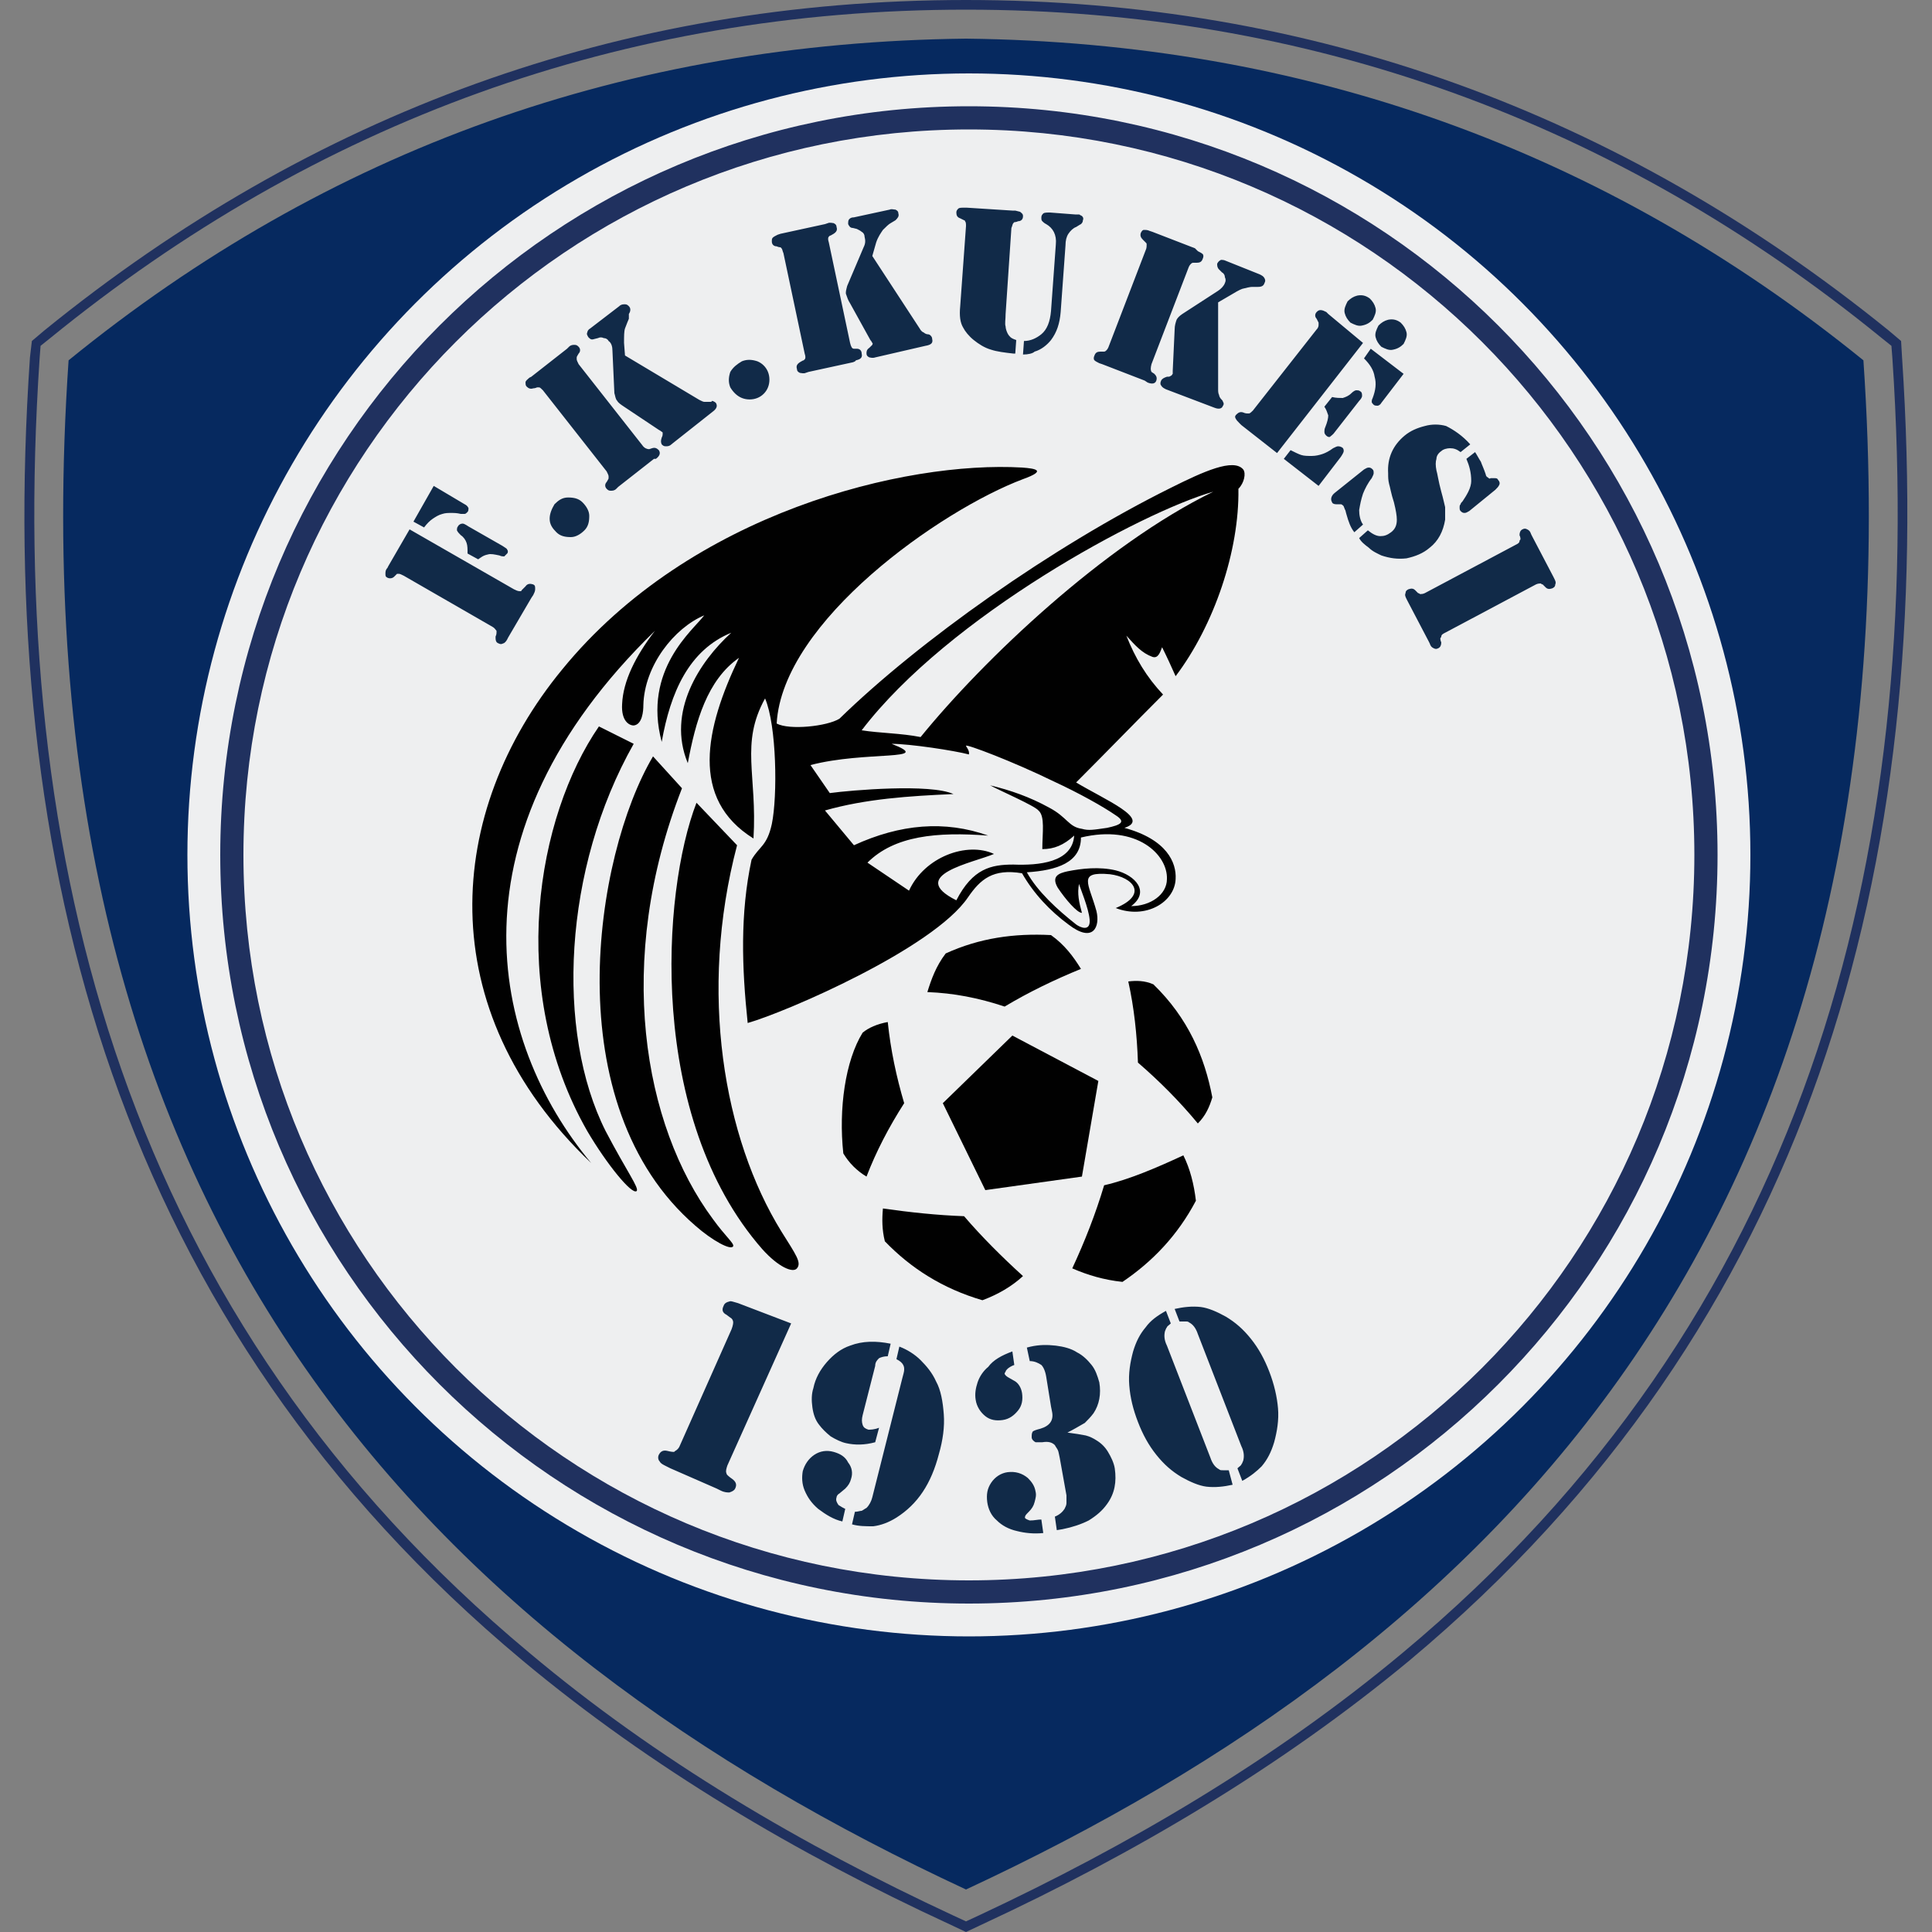 <?xml version="1.0" encoding="utf-8"?>
<!-- Generator: Adobe Illustrator 21.1.0, SVG Export Plug-In . SVG Version: 6.00 Build 0)  -->
<svg version="1.1" id="Layer_1" xmlns="http://www.w3.org/2000/svg" xmlns:xlink="http://www.w3.org/1999/xlink" x="0px" y="0px"
	 viewBox="0 0 200 200" style="enable-background:new 0 0 200 200;" xml:space="preserve">
<rect x="0" y="0" width="200" height="200" fill="#808080" stroke="none"/>
<style type="text/css">
	.st0{fill:#20315F;}
	.st1{fill:url(#SVGID_1_);}
	.st2{fill:#EEEFF0;}
	.st3{fill:#010101;}
	.st4{fill:#112A48;}
</style>
<g>
	<path class="st0" d="M196.9,37l-0.1-1.7l-1.3-1.1C167.7,11.7,135.8,0,100,0C64.2,0,32.3,11.7,4.6,34.2l-1.3,1.1L3.1,37
		c-3.6,52.7,9.3,100.1,51,134.9c13.3,11.1,28.4,20,44.2,27.3l0,0l1.7,0.8l1.7-0.8c15.7-7.3,30.8-16.2,44.2-27.3
		C187.5,137.1,200.4,89.8,196.9,37z M145.2,171.1c-13.3,11.1-28.3,19.9-43.9,27.2l-1.3,0.6l-1.3-0.6l0,0
		c-15.7-7.3-30.7-16.1-43.9-27.2C13.4,136.6,0.6,89.6,4.1,37.1l0.1-1.3l1-0.8C32.7,12.6,64.5,1,100,1c35.5,0,67.3,11.6,94.8,34
		l1,0.8l0.1,1.3C199.4,89.6,186.6,136.6,145.2,171.1z"/>
	
		<radialGradient id="SVGID_1_" cx="1.389" cy="198.614" r="0.962" gradientTransform="matrix(72 0 0 -72 0 14400)" gradientUnits="userSpaceOnUse">
		<stop  offset="0" style="stop-color:#173B6A"/>
		<stop  offset="0.812" style="stop-color:#254A74"/>
		<stop  offset="1" style="stop-color:#06295F"/>
	</radialGradient>
	<path class="st1" d="M100,195.6c-54.6-25.4-99-68.9-92.9-158.3C34,15.4,65,4.4,100,4c35,0.4,66,11.5,92.9,33.3
		C199,126.7,154.6,170.2,100,195.6z M100.3,7.6c44.7,0,80.9,36.2,80.9,80.9s-36.2,80.9-80.9,80.9s-80.9-36.2-80.9-80.9
		C19.4,43.8,55.6,7.6,100.3,7.6z"/>
	<circle class="st2" cx="100.3" cy="88.5" r="80.9"/>
	<path class="st0" d="M100.3,11c-42.8,0-77.5,34.7-77.5,77.5c0,42.8,34.7,77.5,77.5,77.5c42.8,0,77.5-34.7,77.5-77.5
		C177.8,45.7,143.1,11,100.3,11z M100.3,163.6c-41.5,0-75.1-33.6-75.1-75.1c0-41.5,33.6-75.1,75.1-75.1c41.5,0,75.1,33.6,75.1,75.1
		C175.4,130,141.8,163.6,100.3,163.6z"/>
	<g>
		<path class="st3" d="M99.8,125.9L99.8,125.9c-2.8-0.1-5.6-0.4-8.4-0.8c-0.1,1.1-0.1,2.2,0.2,3.4c2.7,2.8,6,4.9,10.1,6.1
			c1.6-0.6,3-1.4,4.2-2.5C103.7,130.1,101.6,128,99.8,125.9z"/>
		<path class="st3" d="M93.6,114.2c-0.8-2.7-1.4-5.5-1.7-8.4c-1.1,0.2-2,0.6-2.6,1.1c-1.8,2.9-2.5,7.9-2,12.5c0.6,1,1.4,1.8,2.4,2.4
			C90.7,119.2,92,116.7,93.6,114.2L93.6,114.2z"/>
		<polygon class="st3" points="104,104.1 104,104.1 104,104.1 		"/>
		<path class="st3" d="M73.8,126.2c-7.2-9.7-10.2-26.7-3.2-44.6l-3-3.3c-6.1,10.3-10.1,36.1,4.4,48.6c1.7,1.5,3.7,2.6,3.9,2.1
			C76,128.7,75.1,128,73.8,126.2L73.8,126.2z"/>
		<path class="st3" d="M80.9,127.5c-6-9.7-8.6-24.8-4.6-40l-4.2-4.4c-3.6,9.3-5.1,32.6,6.8,46.2c1.7,1.9,3.2,2.5,3.6,2
			C83,130.7,82.4,129.9,80.9,127.5L80.9,127.5z"/>
		<path class="st3" d="M65.6,77L62,75.2c-6.4,9.3-9.6,27.2-1.2,41.9c2,3.4,4.6,6.6,5.1,6.2c0.3-0.3-1-2-3.2-6.2
			C57.5,106.8,58.3,89.9,65.6,77z"/>
		<path class="st3" d="M108.8,96.8c-3.8-0.2-7.4,0.3-10.9,1.9c-1,1.3-1.5,2.7-1.9,4c2.7,0.1,5.3,0.6,8,1.5c2.5-1.5,5.2-2.8,7.9-3.9
			C111.1,99,110.2,97.8,108.8,96.8z"/>
		<polygon class="st3" points="113.7,111.9 104.8,107.2 97.6,114.2 102,123.2 107,122.5 112,121.8 		"/>
		<path class="st3" d="M128.7,48.6c-1-1.2-4.1,0.2-7.5,1.9c-12.3,6.1-26.1,15.9-34.3,23.9c-1.3,0.8-5.2,1.2-6.5,0.5
			c0.6-10.6,17-22.1,25.5-25.3c2.5-0.9,1.3-1.1-0.1-1.2C93.8,47.7,71.5,53,58.2,69.3c-12.1,14.7-13.7,35.2,3,51.1l0,0
			c-10.6-12.7-15-34.1,6.6-55.1c-2,2.6-3.3,5.2-3.4,7.6c-0.1,1.7,0.7,2.2,1.2,2.2c0.9-0.1,1-1.5,1-2.1c0.1-4.1,3.2-8,6.3-9.3
			c-1.1,1.5-6.4,5.6-4.4,13.1c0.9-5.1,2.8-9.5,7.2-11.3c-3.3,3-6.7,8.2-4.5,13.5c0.8-4.3,2-8.6,5.3-10.9C73,75.4,71.4,82.7,78,86.8
			c0.4-6.6-1.4-9.8,1.2-14.5c1.2,2.8,1.3,10.1,0.7,13c-0.5,2.3-1.3,2.3-2.1,3.7c-1.2,5.6-1,11.2-0.4,16.9c3.9-1.1,19.2-7.7,22.8-13
			c1.3-1.9,2.6-3,5.6-2.5c1.2,2.1,2.9,3.9,4.8,5.3c2.6,2,3.3,0.2,2.9-1.4c-0.8-2.9-2-4.1,1.4-3.8c2.4,0.3,4,2.1,0.6,3.5
			c3.1,1.2,6.1-0.6,6.2-3c0.1-1.7-0.9-4.1-5.3-5.3c2.8-0.9-2-2.9-5-4.7c3-3,6-6.1,9-9.1c-1.7-1.8-2.9-3.8-3.8-6.1
			c0.9,1,1.6,1.8,2.7,2.2c0.6,0.2,0.8-0.5,1-1c0.5,1,1,2.1,1.4,3c4-5.3,6.6-13,6.5-19.4C128.8,50,129,49,128.7,48.6z M120.8,91
			c0,1.6-1.7,2.8-3.7,2.8c2-1.5,0.4-3.2-1.6-3.7c-1.7-0.4-3.5-0.2-5,0.1c-0.9,0.2-1.7,0.5-1,1.7h0c0.8,1.2,2,2.6,2.5,2.6
			c-0.3-1.1-0.5-2-0.3-3c0.1,0.4,1,2.5,1.1,3.7c0.1,1.3-1,0.8-1.4,0.5c-1.9-1.5-4-3.4-5.1-5.4c3.1-0.2,5.6-1,5.6-3.6
			C117.7,85.3,120.9,88.5,120.8,91z M115.5,84.4c1.1,0.7,0.5,1-0.9,1.3c-1.4,0.2-1.9,0.3-2.6,0.1c-1.4-0.2-1.5-1.2-3.4-2.2
			c-2-1.1-4-1.8-6.1-2.3c0.9,0.5,4.6,2.1,5,2.6c0.7,0.6,0.4,2.3,0.4,4c1.2,0,2.2-0.4,3.3-1.4c-0.2,2.8-3.7,3.1-6.3,3
			c-2.3,0-4.2,0.4-5.9,3.7c-5.2-2.6,1.8-3.9,3.9-4.8c-2.8-1.3-7.2,0.3-8.8,3.8l-4.3-2.9c2.8-2.8,7.2-3.2,12.5-2.8
			c-4.5-1.6-9.1-1.2-13.9,1l-3-3.6c4.2-1.2,8.7-1.5,13.3-1.7c-2.4-1.1-10.6-0.4-12.8-0.1l-2-2.9c5.7-1.5,13-0.4,8.4-2.2
			c1.9,0,6.5,0.7,8,1.1c0.1-0.4-0.3-0.8-0.3-0.9c0-0.2,4.8,1.6,9.1,3.7C111.7,82.1,114.2,83.5,115.5,84.4z M95.3,76.3
			c-2-0.4-4.2-0.4-6.1-0.7c9-11.8,29-22.6,36.4-24.7C114.3,56.4,101.8,68.3,95.3,76.3z"/>
		<path class="st3" d="M114.3,122.7L114.3,122.7c-0.9,3-2,5.8-3.3,8.6c1.6,0.7,3.3,1.2,5.2,1.4c3.1-2.1,5.7-4.8,7.6-8.4
			c-0.2-1.7-0.6-3.3-1.3-4.7C119.7,120.9,116.9,122.1,114.3,122.7z"/>
		<path class="st3" d="M116.8,101.6c0.6,2.7,0.9,5.5,1,8.4l0,0c2.2,1.9,4.3,4,6.2,6.3c0.8-0.8,1.2-1.7,1.5-2.7
			c-0.8-4.2-2.5-8.2-6.1-11.7C118.5,101.5,117.6,101.5,116.8,101.6z"/>
	</g>
	<path class="st4" d="M42.4,54.8l10.8,6.2c0.2,0.1,0.4,0.2,0.6,0.2c0.1,0,0.2,0,0.2-0.1c0,0,0.2-0.2,0.4-0.4
		c0.2-0.3,0.5-0.3,0.8-0.2c0.2,0.1,0.2,0.2,0.2,0.5c0,0.2-0.1,0.4-0.2,0.6l-0.2,0.3l-2.4,4.1l-0.1,0.2c-0.1,0.2-0.3,0.4-0.4,0.4
		c-0.2,0.1-0.3,0.1-0.5,0c-0.3-0.1-0.3-0.4-0.3-0.7c0.1-0.2,0.1-0.4,0.1-0.4c0,0,0-0.1,0-0.2c-0.1-0.1-0.2-0.3-0.4-0.4l-9.2-5.3
		c-0.2-0.1-0.4-0.2-0.5-0.2c-0.1,0-0.1,0-0.2,0c0,0-0.1,0.1-0.3,0.3c-0.2,0.2-0.5,0.2-0.7,0.1c-0.2-0.1-0.2-0.2-0.2-0.4
		c0-0.2,0-0.4,0.2-0.6l0.1-0.2L42.4,54.8L42.4,54.8z M42.8,54l2.1-3.7l3.2,1.9c0.2,0.1,0.3,0.2,0.4,0.4c0,0.1,0,0.3-0.1,0.4
		c-0.1,0.1-0.2,0.2-0.3,0.2c-0.1,0-0.2,0-0.4,0c-0.4-0.1-0.7-0.1-1-0.1c-0.3,0-0.6,0-0.9,0.1c-0.4,0.1-0.7,0.3-1,0.5
		c-0.3,0.2-0.6,0.5-0.9,0.9C43.9,54.6,42.8,54,42.8,54z M49.5,57.9l-1.1-0.6c0-0.5,0-0.8-0.1-1.1c-0.1-0.3-0.3-0.6-0.6-0.8
		c-0.2-0.2-0.3-0.3-0.4-0.5c0-0.1,0-0.3,0.1-0.4c0.1-0.2,0.3-0.3,0.5-0.3c0.1,0,0.3,0.1,0.6,0.3l3.5,2c0.3,0.2,0.5,0.3,0.5,0.4
		c0.1,0.1,0.1,0.3,0,0.4c-0.1,0.1-0.2,0.2-0.3,0.3c-0.1,0-0.3,0-0.5-0.1c-0.5-0.1-0.9-0.2-1.2-0.1C50,57.5,49.8,57.7,49.5,57.9z
		 M57.4,52.2c0.4-0.4,0.8-0.7,1.4-0.7c0.6,0,1.1,0.1,1.5,0.5c0.4,0.4,0.7,0.9,0.7,1.4c0,0.6-0.1,1.1-0.5,1.5
		c-0.4,0.4-0.9,0.7-1.4,0.7c-0.6,0-1.1-0.1-1.5-0.5c-0.4-0.4-0.7-0.8-0.7-1.4C56.9,53.2,57.1,52.7,57.4,52.2z M67.7,47.5l-3.7,2.9
		l-0.2,0.2c-0.2,0.2-0.4,0.2-0.6,0.2c-0.2,0-0.3-0.1-0.4-0.2c-0.2-0.2-0.2-0.5,0-0.7c0.1-0.2,0.2-0.3,0.2-0.4c0,0,0-0.1,0-0.2
		c0-0.1-0.1-0.3-0.2-0.5l-6.6-8.4c-0.2-0.2-0.3-0.3-0.4-0.3c-0.1,0-0.1,0-0.2,0c0,0-0.2,0.1-0.4,0.1c-0.3,0.1-0.5,0-0.7-0.2
		c-0.1-0.1-0.1-0.3-0.1-0.4c0-0.2,0.2-0.3,0.4-0.5L55,39l3.7-2.9l0.2-0.2c0.2-0.2,0.4-0.2,0.6-0.2c0.2,0,0.3,0.1,0.4,0.2
		c0.2,0.2,0.2,0.5,0,0.7c-0.1,0.2-0.2,0.3-0.2,0.4c0,0,0,0.1,0,0.2c0,0.1,0.1,0.3,0.2,0.5l6.6,8.4c0.2,0.3,0.5,0.4,0.7,0.4l0.3-0.1
		c0.3-0.1,0.5,0,0.7,0.2c0.2,0.3,0.1,0.6-0.3,0.9L67.7,47.5L67.7,47.5z M64.7,36.8l7.7,4.6c0.2,0.1,0.4,0.2,0.5,0.2
		c0.1,0,0.3,0,0.5,0c0.2,0,0.3,0,0.3-0.1c0.1,0,0.3,0.1,0.4,0.2c0.2,0.3,0.1,0.6-0.3,0.9L69.5,46c-0.2,0.2-0.4,0.2-0.6,0.2
		c-0.2,0-0.3-0.1-0.4-0.2c-0.1-0.2-0.1-0.4,0-0.7c0.1-0.2,0.1-0.3,0.1-0.4c0-0.1,0-0.2-0.1-0.2c0,0-0.1-0.1-0.3-0.2l-3.6-2.4
		c-0.3-0.2-0.6-0.4-0.7-0.6c-0.2-0.2-0.2-0.5-0.3-0.8l-0.2-4.4c0-0.4-0.1-0.8-0.4-1c-0.1-0.2-0.3-0.3-0.5-0.3
		c-0.2-0.1-0.4-0.1-0.6,0l-0.4,0.1c-0.3,0.1-0.4,0-0.6-0.2c-0.1-0.2-0.2-0.3-0.1-0.5c0-0.1,0.1-0.3,0.3-0.4l3-2.3
		c0.2-0.2,0.4-0.2,0.6-0.2c0.2,0,0.3,0.1,0.4,0.2c0.2,0.2,0.2,0.5,0,0.8L65.1,33c-0.1,0.2-0.2,0.5-0.4,1c-0.1,0.3-0.1,0.8-0.1,1.5
		L64.7,36.8L64.7,36.8z M76.8,37.4c0.5-0.2,1-0.2,1.6,0c0.5,0.2,0.9,0.6,1.1,1.1c0.2,0.5,0.2,1.1,0,1.6c-0.2,0.5-0.6,0.9-1.1,1.1
		c-0.5,0.2-1.1,0.2-1.6,0c-0.5-0.2-0.9-0.6-1.2-1.1c-0.2-0.5-0.2-1,0-1.6C75.9,38,76.3,37.7,76.8,37.4L76.8,37.4z M88.3,37.5l-4.6,1
		l-0.3,0.1c-0.2,0.1-0.5,0-0.6,0c-0.2-0.1-0.3-0.2-0.3-0.4c-0.1-0.3,0-0.5,0.3-0.7c0.2-0.1,0.3-0.2,0.4-0.2c0,0,0.1-0.1,0.1-0.1
		c0.1-0.1,0.1-0.3,0-0.6l-2.2-10.4c-0.1-0.2-0.1-0.4-0.2-0.5c-0.1-0.1-0.1-0.1-0.1-0.1c0,0-0.2,0-0.4-0.1c-0.3,0-0.5-0.2-0.5-0.5
		c0-0.2,0-0.3,0.1-0.4c0.1-0.1,0.3-0.2,0.5-0.3l0.3-0.1l4.6-1l0.3-0.1c0.2-0.1,0.5,0,0.6,0c0.2,0.1,0.3,0.2,0.3,0.4
		c0.1,0.3,0,0.5-0.3,0.7c-0.2,0.1-0.3,0.2-0.4,0.2c0,0-0.1,0.1-0.1,0.1c-0.1,0.1-0.1,0.3,0,0.6l2.2,10.4c0.1,0.4,0.2,0.6,0.4,0.6
		l0.3,0c0.3,0,0.5,0.2,0.5,0.5c0.1,0.4-0.1,0.6-0.6,0.7C88.6,37.4,88.3,37.5,88.3,37.5z M90.3,26.5l4.9,7.5c0.1,0.2,0.3,0.4,0.4,0.4
		c0.1,0.1,0.3,0.2,0.4,0.2c0.2,0,0.3,0.1,0.3,0.1c0.1,0.1,0.2,0.2,0.2,0.4c0.1,0.4-0.1,0.6-0.7,0.7L90.6,37c-0.3,0.1-0.5,0-0.6,0
		c-0.2-0.1-0.3-0.2-0.3-0.4c0-0.2,0-0.4,0.3-0.6c0.1-0.1,0.2-0.2,0.3-0.3c0-0.1,0.1-0.1,0-0.2c0,0-0.1-0.2-0.2-0.3L88,31.4
		c-0.2-0.3-0.3-0.6-0.4-0.9c-0.1-0.2,0-0.5,0.1-0.9l1.7-4c0.2-0.4,0.2-0.7,0.1-1.1c0-0.2-0.1-0.4-0.3-0.5c-0.1-0.1-0.3-0.2-0.5-0.3
		l-0.4-0.1c-0.3,0-0.4-0.2-0.5-0.4c0-0.2,0-0.4,0.1-0.5c0.1-0.1,0.2-0.2,0.5-0.2l3.7-0.8c0.2-0.1,0.4,0,0.6,0
		c0.2,0.1,0.3,0.2,0.3,0.4c0.1,0.3-0.1,0.5-0.3,0.7l-0.5,0.3c-0.2,0.1-0.5,0.4-0.8,0.7c-0.2,0.3-0.5,0.7-0.7,1.3L90.3,26.5
		L90.3,26.5z M99.4,31.7l0.6-8.3c0-0.2,0-0.4-0.1-0.5c0-0.1-0.1-0.1-0.1-0.1c0,0-0.2-0.1-0.4-0.2c-0.3-0.1-0.4-0.3-0.4-0.6
		c0-0.2,0.1-0.3,0.2-0.4c0.1-0.1,0.3-0.1,0.6-0.1l0.3,0l4.7,0.3l0.3,0l0.4,0.1c0.1,0,0.2,0.1,0.3,0.2c0.1,0.1,0.1,0.2,0.1,0.3
		c0,0.3-0.2,0.5-0.5,0.5c-0.2,0.1-0.4,0.1-0.4,0.1c0,0-0.1,0.1-0.1,0.1c-0.1,0.1-0.1,0.3-0.2,0.5l-0.6,8.9c0,0.6-0.1,1,0,1.3
		c0,0.2,0.1,0.5,0.2,0.7c0.1,0.2,0.2,0.3,0.3,0.4c0.1,0.1,0.3,0.2,0.6,0.3l-0.1,1.4l-0.2,0c-0.9-0.1-1.7-0.2-2.3-0.4
		c-0.7-0.2-1.3-0.6-1.8-1c-0.5-0.4-0.9-0.9-1.1-1.3C99.4,33.4,99.3,32.7,99.4,31.7L99.4,31.7z M105.9,36.7l0.1-1.4
		c0.7,0,1.3-0.3,1.8-0.7c0.6-0.5,0.9-1.3,1-2.4l0.5-6.9c0.1-1-0.3-1.7-1-2.1c-0.2-0.1-0.3-0.2-0.4-0.3c-0.1-0.1-0.1-0.2-0.1-0.4
		c0-0.2,0.1-0.3,0.2-0.4c0.1-0.1,0.4-0.1,0.7-0.1l2.6,0.2c0.2,0,0.4,0,0.4,0c0.1,0,0.1,0.1,0.2,0.1c0.2,0.1,0.3,0.3,0.2,0.5
		c0,0.2-0.1,0.3-0.2,0.4c0,0-0.2,0.1-0.5,0.3c-0.3,0.1-0.6,0.4-0.8,0.7c-0.2,0.3-0.3,0.7-0.3,1.2l-0.5,6.9c-0.1,1.2-0.4,2.1-1,2.9
		c-0.4,0.5-1,1-1.7,1.2C106.9,36.6,106.4,36.7,105.9,36.7L105.9,36.7z M118.5,39.4l-4.4-1.7l-0.3-0.1c-0.2-0.1-0.4-0.2-0.5-0.3
		c-0.1-0.1-0.1-0.3,0-0.5c0.1-0.3,0.3-0.4,0.6-0.4c0.2,0,0.4,0,0.4,0c0,0,0.1,0,0.2-0.1c0.1-0.1,0.2-0.2,0.3-0.5l3.8-9.9
		c0.1-0.2,0.1-0.4,0.1-0.6c0-0.1,0-0.1-0.1-0.2c0,0-0.1-0.1-0.3-0.3c-0.2-0.2-0.3-0.4-0.2-0.7c0.1-0.2,0.2-0.3,0.3-0.3
		c0.2,0,0.4,0,0.6,0.1l0.3,0.1l4.4,1.7L124,26c0.2,0.1,0.4,0.2,0.5,0.3c0.1,0.1,0.1,0.3,0,0.5c-0.1,0.3-0.3,0.4-0.6,0.4
		c-0.2,0-0.4,0-0.4,0c0,0-0.1,0-0.2,0.1c-0.1,0.1-0.2,0.2-0.3,0.5l-3.8,9.9c-0.1,0.4-0.1,0.6,0,0.8l0.3,0.2c0.2,0.2,0.3,0.4,0.2,0.7
		c-0.1,0.3-0.4,0.4-0.9,0.2L118.5,39.4L118.5,39.4z M126.1,31.3l0,9c0,0.2,0,0.4,0.1,0.6c0,0.1,0.1,0.3,0.2,0.4
		c0.1,0.1,0.2,0.2,0.2,0.3c0.1,0.1,0.1,0.3,0,0.4c-0.1,0.3-0.4,0.4-0.9,0.2l-5-1.9c-0.2-0.1-0.4-0.2-0.5-0.4c-0.1-0.1-0.1-0.3,0-0.5
		c0.1-0.2,0.3-0.3,0.6-0.4c0.2,0,0.3,0,0.4-0.1c0.1,0,0.1-0.1,0.2-0.2c0,0,0-0.2,0-0.3l0.2-4.3c0-0.4,0.1-0.7,0.2-1
		c0.1-0.2,0.3-0.4,0.6-0.6l3.7-2.4c0.3-0.2,0.6-0.5,0.7-0.8c0.1-0.2,0.1-0.4,0-0.6c0-0.2-0.1-0.4-0.3-0.5l-0.3-0.3
		c-0.2-0.2-0.2-0.4-0.2-0.6c0.1-0.2,0.2-0.3,0.4-0.4c0.1,0,0.3,0,0.5,0.1l3.5,1.4c0.2,0.1,0.4,0.2,0.5,0.4c0.1,0.2,0.1,0.3,0,0.5
		c-0.1,0.3-0.3,0.4-0.7,0.4l-0.6,0c-0.2,0-0.6,0.1-1,0.2c-0.3,0.1-0.8,0.4-1.3,0.7L126.1,31.3L126.1,31.3z M141.1,35.5l-8.9,11.4
		l-3.7-2.9l-0.2-0.2c-0.2-0.2-0.3-0.3-0.4-0.5c-0.1-0.2,0-0.3,0.1-0.4c0.2-0.2,0.4-0.3,0.7-0.2c0.2,0.1,0.4,0.1,0.4,0.1
		c0,0,0.1,0,0.2,0c0.1,0,0.3-0.2,0.4-0.3l6.6-8.4c0.2-0.2,0.2-0.4,0.2-0.5c0-0.1,0-0.1,0-0.2c0,0-0.1-0.2-0.2-0.4
		c-0.2-0.2-0.2-0.5,0-0.7c0.1-0.1,0.2-0.2,0.4-0.2c0.2,0,0.4,0.1,0.6,0.2l0.2,0.2L141.1,35.5L141.1,35.5z M141.9,36.1l3.4,2.6
		l-2.3,3c-0.1,0.2-0.3,0.3-0.4,0.3c-0.1,0-0.3,0-0.4-0.1c-0.1-0.1-0.2-0.2-0.2-0.3c0-0.1,0-0.2,0.1-0.4c0.3-0.8,0.4-1.5,0.2-2.2
		c-0.1-0.7-0.5-1.3-1.1-1.9L141.9,36.1L141.9,36.1z M137.1,42.1l0.8-1c0.4,0.1,0.8,0.1,1.1,0.1c0.3-0.1,0.6-0.2,0.9-0.5
		c0.2-0.2,0.4-0.3,0.5-0.3c0.1,0,0.3,0,0.4,0.1c0.2,0.1,0.2,0.3,0.2,0.5c0,0.1-0.1,0.3-0.3,0.5l-2.5,3.2c-0.2,0.3-0.4,0.4-0.5,0.5
		c-0.1,0.1-0.3,0-0.4-0.1c-0.1-0.1-0.2-0.2-0.2-0.4c0-0.1,0-0.3,0.1-0.5c0.2-0.5,0.3-0.9,0.3-1.2C137.4,42.7,137.3,42.4,137.1,42.1z
		 M132.9,47.5l0.7-0.9c0.4,0.2,0.8,0.4,1.1,0.5c0.3,0.1,0.7,0.1,1.1,0.1c0.4,0,0.8-0.1,1.1-0.2c0.3-0.1,0.7-0.3,1.1-0.6
		c0.2-0.1,0.4-0.2,0.5-0.2c0.1,0,0.2,0,0.4,0.1c0.2,0.1,0.2,0.3,0.2,0.4c0,0.1-0.1,0.3-0.3,0.6l-2.3,3L132.9,47.5L132.9,47.5z
		 M141.8,30.9c0.3,0.3,0.5,0.6,0.6,1c0.1,0.4-0.1,0.8-0.3,1.2c-0.3,0.3-0.6,0.5-1.1,0.6c-0.4,0.1-0.8-0.1-1.2-0.3
		c-0.3-0.3-0.5-0.6-0.6-1c-0.1-0.4,0.1-0.8,0.3-1.2c0.3-0.3,0.6-0.5,1-0.6C141,30.5,141.4,30.6,141.8,30.9z M145,33.4
		c0.3,0.3,0.5,0.6,0.6,1c0.1,0.4-0.1,0.8-0.3,1.2c-0.3,0.3-0.6,0.5-1.1,0.6c-0.4,0.1-0.8-0.1-1.2-0.3c-0.3-0.3-0.5-0.6-0.6-1
		c-0.1-0.4,0.1-0.8,0.3-1.2c0.3-0.3,0.6-0.5,1-0.6C144.2,33,144.6,33.1,145,33.4L145,33.4z M152.2,46l-1,0.8
		c-0.4-0.3-0.7-0.4-1.1-0.4c-0.3,0-0.7,0.1-0.9,0.3c-0.3,0.2-0.5,0.5-0.5,0.8c-0.1,0.3-0.1,0.7,0,1.2c0.1,0.3,0.2,1.1,0.5,2.2
		c0.2,0.7,0.3,1.2,0.4,1.6c0,0.4,0,0.8,0,1.3c-0.2,1.2-0.7,2.2-1.6,2.9c-0.7,0.6-1.5,0.9-2.4,1.1c-0.9,0.1-1.7,0-2.6-0.3
		c-0.4-0.2-0.9-0.4-1.3-0.8c-0.4-0.3-0.8-0.6-1-1l0.9-0.8c0.5,0.4,0.9,0.6,1.3,0.6c0.4,0,0.7-0.1,1.1-0.4c0.4-0.3,0.6-0.7,0.6-1.3
		c0-0.4-0.1-1-0.3-1.8c-0.3-0.9-0.4-1.6-0.5-1.9c-0.1-0.4-0.1-0.7-0.1-1.1c-0.1-1.6,0.5-2.9,1.7-3.9c0.6-0.5,1.3-0.8,2.1-1
		c0.7-0.2,1.5-0.2,2.2,0C150.5,44.5,151.4,45.1,152.2,46L152.2,46z M151.8,47.5l0.9-0.7c0.2,0.3,0.4,0.7,0.6,1
		c0.1,0.3,0.3,0.7,0.5,1.3c0,0.1,0.1,0.3,0.2,0.3c0.1,0.1,0.2,0.2,0.3,0.1l0.4,0c0.2,0,0.3,0,0.4,0.2c0.1,0.1,0.2,0.3,0.1,0.5
		c-0.1,0.2-0.2,0.3-0.4,0.5l-2.7,2.2c-0.2,0.1-0.3,0.2-0.5,0.2c-0.2,0-0.3-0.1-0.4-0.2c-0.1-0.1-0.1-0.2-0.1-0.4
		c0-0.1,0-0.2,0.1-0.3c0-0.1,0.1-0.2,0.2-0.3c0.2-0.3,0.4-0.6,0.6-1c0.2-0.4,0.3-0.8,0.3-1.1C152.3,48.9,152.1,48.2,151.8,47.5
		L151.8,47.5z M141.1,54.3l-0.9,0.8c-0.4-0.5-0.6-1.1-0.8-1.8c-0.1-0.3-0.1-0.5-0.2-0.6c0-0.1-0.1-0.2-0.1-0.3
		c-0.1-0.1-0.2-0.2-0.3-0.2c-0.1,0-0.2,0-0.5,0c-0.2,0-0.4-0.1-0.4-0.2c-0.2-0.3-0.1-0.7,0.3-1l3-2.4c0.2-0.1,0.3-0.2,0.5-0.2
		c0.2,0,0.3,0.1,0.4,0.2c0.1,0.1,0.1,0.2,0.1,0.4c0,0.1-0.1,0.3-0.2,0.5c-0.4,0.5-0.7,1.1-0.9,1.6c-0.2,0.6-0.3,1.1-0.4,1.7
		C140.7,53.3,140.8,53.9,141.1,54.3L141.1,54.3z M147.9,66.4l-2.2-4.2l-0.1-0.2c-0.1-0.2-0.2-0.4-0.1-0.6c0-0.2,0.1-0.3,0.3-0.4
		c0.3-0.1,0.5-0.1,0.7,0.1c0.2,0.2,0.3,0.3,0.3,0.3c0,0,0.1,0,0.2,0.1c0.1,0,0.3,0,0.5-0.1l9.4-5c0.2-0.1,0.4-0.2,0.4-0.4
		c0-0.1,0.1-0.1,0.1-0.2c0,0,0-0.2-0.1-0.4c0-0.3,0.1-0.5,0.3-0.6c0.2-0.1,0.3-0.1,0.5,0c0.2,0.1,0.3,0.2,0.4,0.5l0.1,0.2l2.2,4.2
		l0.1,0.2c0.1,0.2,0.2,0.4,0.1,0.6c0,0.2-0.1,0.3-0.3,0.4c-0.3,0.1-0.5,0.1-0.7-0.1c-0.2-0.2-0.3-0.3-0.3-0.3c0,0-0.1,0-0.2-0.1
		c-0.1,0-0.3,0-0.5,0.1l-9.4,5c-0.2,0.1-0.4,0.2-0.4,0.4c0,0.1-0.1,0.1-0.1,0.2c0,0,0,0.2,0.1,0.4c0,0.3-0.1,0.5-0.3,0.6
		c-0.2,0.1-0.3,0.1-0.5,0c-0.2-0.1-0.3-0.2-0.4-0.5L147.9,66.4z"/>
	<path class="st4" d="M81.9,137l-6.6,14.7c-0.1,0.3-0.2,0.6-0.1,0.8c0,0.1,0.1,0.2,0.1,0.2c0,0,0.2,0.2,0.5,0.4
		c0.4,0.3,0.5,0.6,0.3,1c-0.1,0.2-0.3,0.3-0.6,0.4c-0.2,0-0.5,0-0.9-0.2l-0.4-0.2l-4.8-2.1l-0.4-0.2c-0.4-0.2-0.6-0.3-0.7-0.5
		c-0.2-0.2-0.2-0.5-0.1-0.7c0.2-0.4,0.5-0.5,0.9-0.4c0.4,0.1,0.6,0.1,0.6,0.1c0.1,0,0.1,0,0.2-0.1c0.2-0.1,0.4-0.3,0.5-0.6l5.2-11.7
		c0.2-0.4,0.3-0.8,0.3-1c0-0.2-0.1-0.4-0.3-0.5l-0.4-0.3c-0.4-0.2-0.5-0.5-0.3-0.9c0.1-0.3,0.3-0.4,0.7-0.5c0.2,0,0.4,0.1,0.8,0.2
		L81.9,137L81.9,137z M87.5,156.2l-0.3,1.3c-0.9-0.2-1.7-0.7-2.5-1.3c-0.7-0.6-1.1-1.2-1.4-1.9c-0.3-0.7-0.3-1.4-0.2-2
		c0.2-0.7,0.6-1.3,1.2-1.7c0.6-0.4,1.3-0.5,2-0.3c0.7,0.2,1.2,0.5,1.5,1.1c0.4,0.5,0.5,1.1,0.3,1.7c-0.1,0.4-0.3,0.7-0.6,1l-0.6,0.5
		c-0.2,0.1-0.3,0.3-0.3,0.4c-0.1,0.3,0,0.5,0.2,0.8C87.1,156,87.3,156.1,87.5,156.2L87.5,156.2z M88.2,157.8l0.3-1.3
		c0.3,0,0.5-0.1,0.7-0.1c0.2-0.1,0.3-0.2,0.5-0.3c0.3-0.3,0.5-0.7,0.6-1.1l3.1-12.3c0.1-0.4,0.2-0.7,0.2-0.9c0-0.2,0-0.3-0.1-0.5
		c-0.1-0.2-0.3-0.4-0.7-0.6l0.3-1.3c0.8,0.3,1.6,0.8,2.2,1.4c0.6,0.6,1.2,1.3,1.6,2.2c0.5,0.9,0.7,2.1,0.8,3.4
		c0.1,1.3-0.1,2.7-0.5,4.1c-0.8,3.1-2.2,5.2-4.4,6.6c-0.8,0.5-1.6,0.8-2.4,0.9C89.6,158,88.9,158,88.2,157.8L88.2,157.8z M91,147.8
		l-0.4,1.5c-1.1,0.3-2.1,0.3-3,0.1c-0.5-0.1-1.1-0.4-1.6-0.7c-0.5-0.4-0.9-0.8-1.2-1.2c-0.4-0.5-0.6-1.1-0.7-1.8
		c-0.1-0.7-0.1-1.4,0.1-2c0.2-1,0.7-1.9,1.4-2.7c0.7-0.8,1.5-1.4,2.4-1.7c1.3-0.5,2.7-0.5,4.2-0.2l-0.3,1.3c-0.4,0-0.7,0.1-0.9,0.2
		c-0.2,0.2-0.4,0.4-0.4,0.8l-1.3,5.1c-0.1,0.4-0.1,0.7,0,1c0.1,0.3,0.3,0.4,0.6,0.5C90.1,148,90.5,148,91,147.8z M128.6,153.3
		l-0.5-1.3c0.2-0.2,0.4-0.3,0.4-0.4c0.1-0.1,0.1-0.2,0.2-0.4c0.1-0.4,0.1-0.9-0.2-1.5l-4.5-11.6c-0.2-0.6-0.5-1-0.9-1.2
		c-0.1-0.1-0.2-0.1-0.4-0.1c-0.1,0-0.3,0-0.6,0l-0.5-1.3c0.9-0.2,1.8-0.3,2.7-0.2c0.8,0.1,1.7,0.5,2.6,1c1,0.6,1.8,1.3,2.6,2.3
		c0.8,1,1.4,2.1,1.9,3.4c0.5,1.3,0.8,2.6,0.9,3.8c0.1,1.2-0.1,2.4-0.4,3.5c-0.3,1-0.7,1.8-1.3,2.5
		C130.1,152.3,129.5,152.8,128.6,153.3L128.6,153.3z M127.6,153.7c-0.9,0.2-1.8,0.3-2.7,0.2c-0.8-0.1-1.7-0.5-2.6-1
		c-1-0.6-1.8-1.3-2.6-2.3c-0.8-1-1.4-2.1-1.9-3.4c-0.5-1.3-0.8-2.5-0.9-3.8c-0.1-1.2,0.1-2.4,0.4-3.5c0.3-1,0.7-1.8,1.3-2.5
		c0.5-0.7,1.2-1.2,2.1-1.7l0.5,1.3c-0.2,0.2-0.4,0.3-0.4,0.4c-0.1,0.1-0.1,0.2-0.2,0.4c-0.1,0.4-0.1,0.9,0.2,1.5l4.5,11.6
		c0.2,0.6,0.5,1,0.9,1.2c0.1,0.1,0.2,0.1,0.4,0.1c0.1,0,0.3,0,0.6,0L127.6,153.7L127.6,153.7z M107.8,157.3l0.2,1.4
		c-1,0.1-1.9,0-2.7-0.2c-0.9-0.2-1.6-0.6-2.1-1.1c-0.6-0.5-0.9-1.2-1-1.9c-0.1-0.8,0-1.4,0.4-2c0.4-0.6,1-1,1.7-1.1
		c0.8-0.1,1.5,0.1,2.1,0.6c0.4,0.4,0.7,0.8,0.8,1.4c0.1,0.4,0,0.7-0.1,1.1c-0.1,0.4-0.3,0.7-0.6,1c-0.3,0.3-0.4,0.4-0.4,0.6
		c0,0.1,0.2,0.2,0.5,0.3C107.1,157.4,107.4,157.3,107.8,157.3z M104.8,139.9l0.2,1.4c-0.3,0.1-0.6,0.3-0.7,0.4
		c-0.1,0.1-0.2,0.2-0.2,0.3c-0.1,0.1-0.1,0.2-0.1,0.2c0,0.1,0.2,0.3,0.4,0.4l0.7,0.4c0.3,0.2,0.6,0.6,0.7,1.2c0.1,0.7,0,1.3-0.4,1.8
		c-0.4,0.5-0.9,0.9-1.6,1c-0.7,0.1-1.3,0-1.8-0.4c-0.5-0.4-0.9-1-1-1.7c-0.1-0.6,0-1.2,0.2-1.8c0.2-0.6,0.6-1.2,1.1-1.6
		C102.8,140.8,103.7,140.3,104.8,139.9z M110.5,148.3c0.8,0.1,1.4,0.2,1.9,0.3c0.4,0.1,0.8,0.3,1.1,0.5c0.5,0.3,0.9,0.7,1.2,1.2
		c0.3,0.5,0.6,1.1,0.7,1.7c0.2,1.4,0,2.6-0.8,3.7c-0.5,0.7-1.1,1.2-1.9,1.7c-0.8,0.4-1.7,0.7-2.7,0.9l-0.6,0.1l-0.2-1.4
		c0.5-0.2,0.8-0.5,1-0.8c0.1-0.2,0.2-0.4,0.2-0.6c0-0.2,0-0.4,0-0.8l-0.7-3.9c-0.1-0.4-0.1-0.6-0.2-0.8c-0.1-0.2-0.2-0.3-0.3-0.5
		c-0.3-0.3-0.7-0.4-1.3-0.3c-0.4,0-0.6,0-0.7,0c-0.2-0.1-0.4-0.3-0.4-0.5c0-0.3,0-0.4,0.1-0.6c0.1-0.1,0.4-0.2,0.8-0.3
		c1-0.3,1.4-0.9,1.2-1.8l-0.1-0.5l-0.5-3.1c-0.1-0.6-0.3-1-0.5-1.2c-0.3-0.2-0.7-0.4-1.2-0.4l-0.3-1.4l0.4-0.1
		c0.9-0.2,1.7-0.2,2.6-0.1c0.8,0.1,1.6,0.3,2.2,0.7c0.6,0.3,1.1,0.8,1.5,1.3c0.4,0.5,0.6,1.1,0.8,1.8c0.2,1.2,0,2.3-0.6,3.2
		c-0.3,0.4-0.6,0.7-0.9,1C111.6,147.7,111.1,148,110.5,148.3L110.5,148.3z"/>
</g>
</svg>

